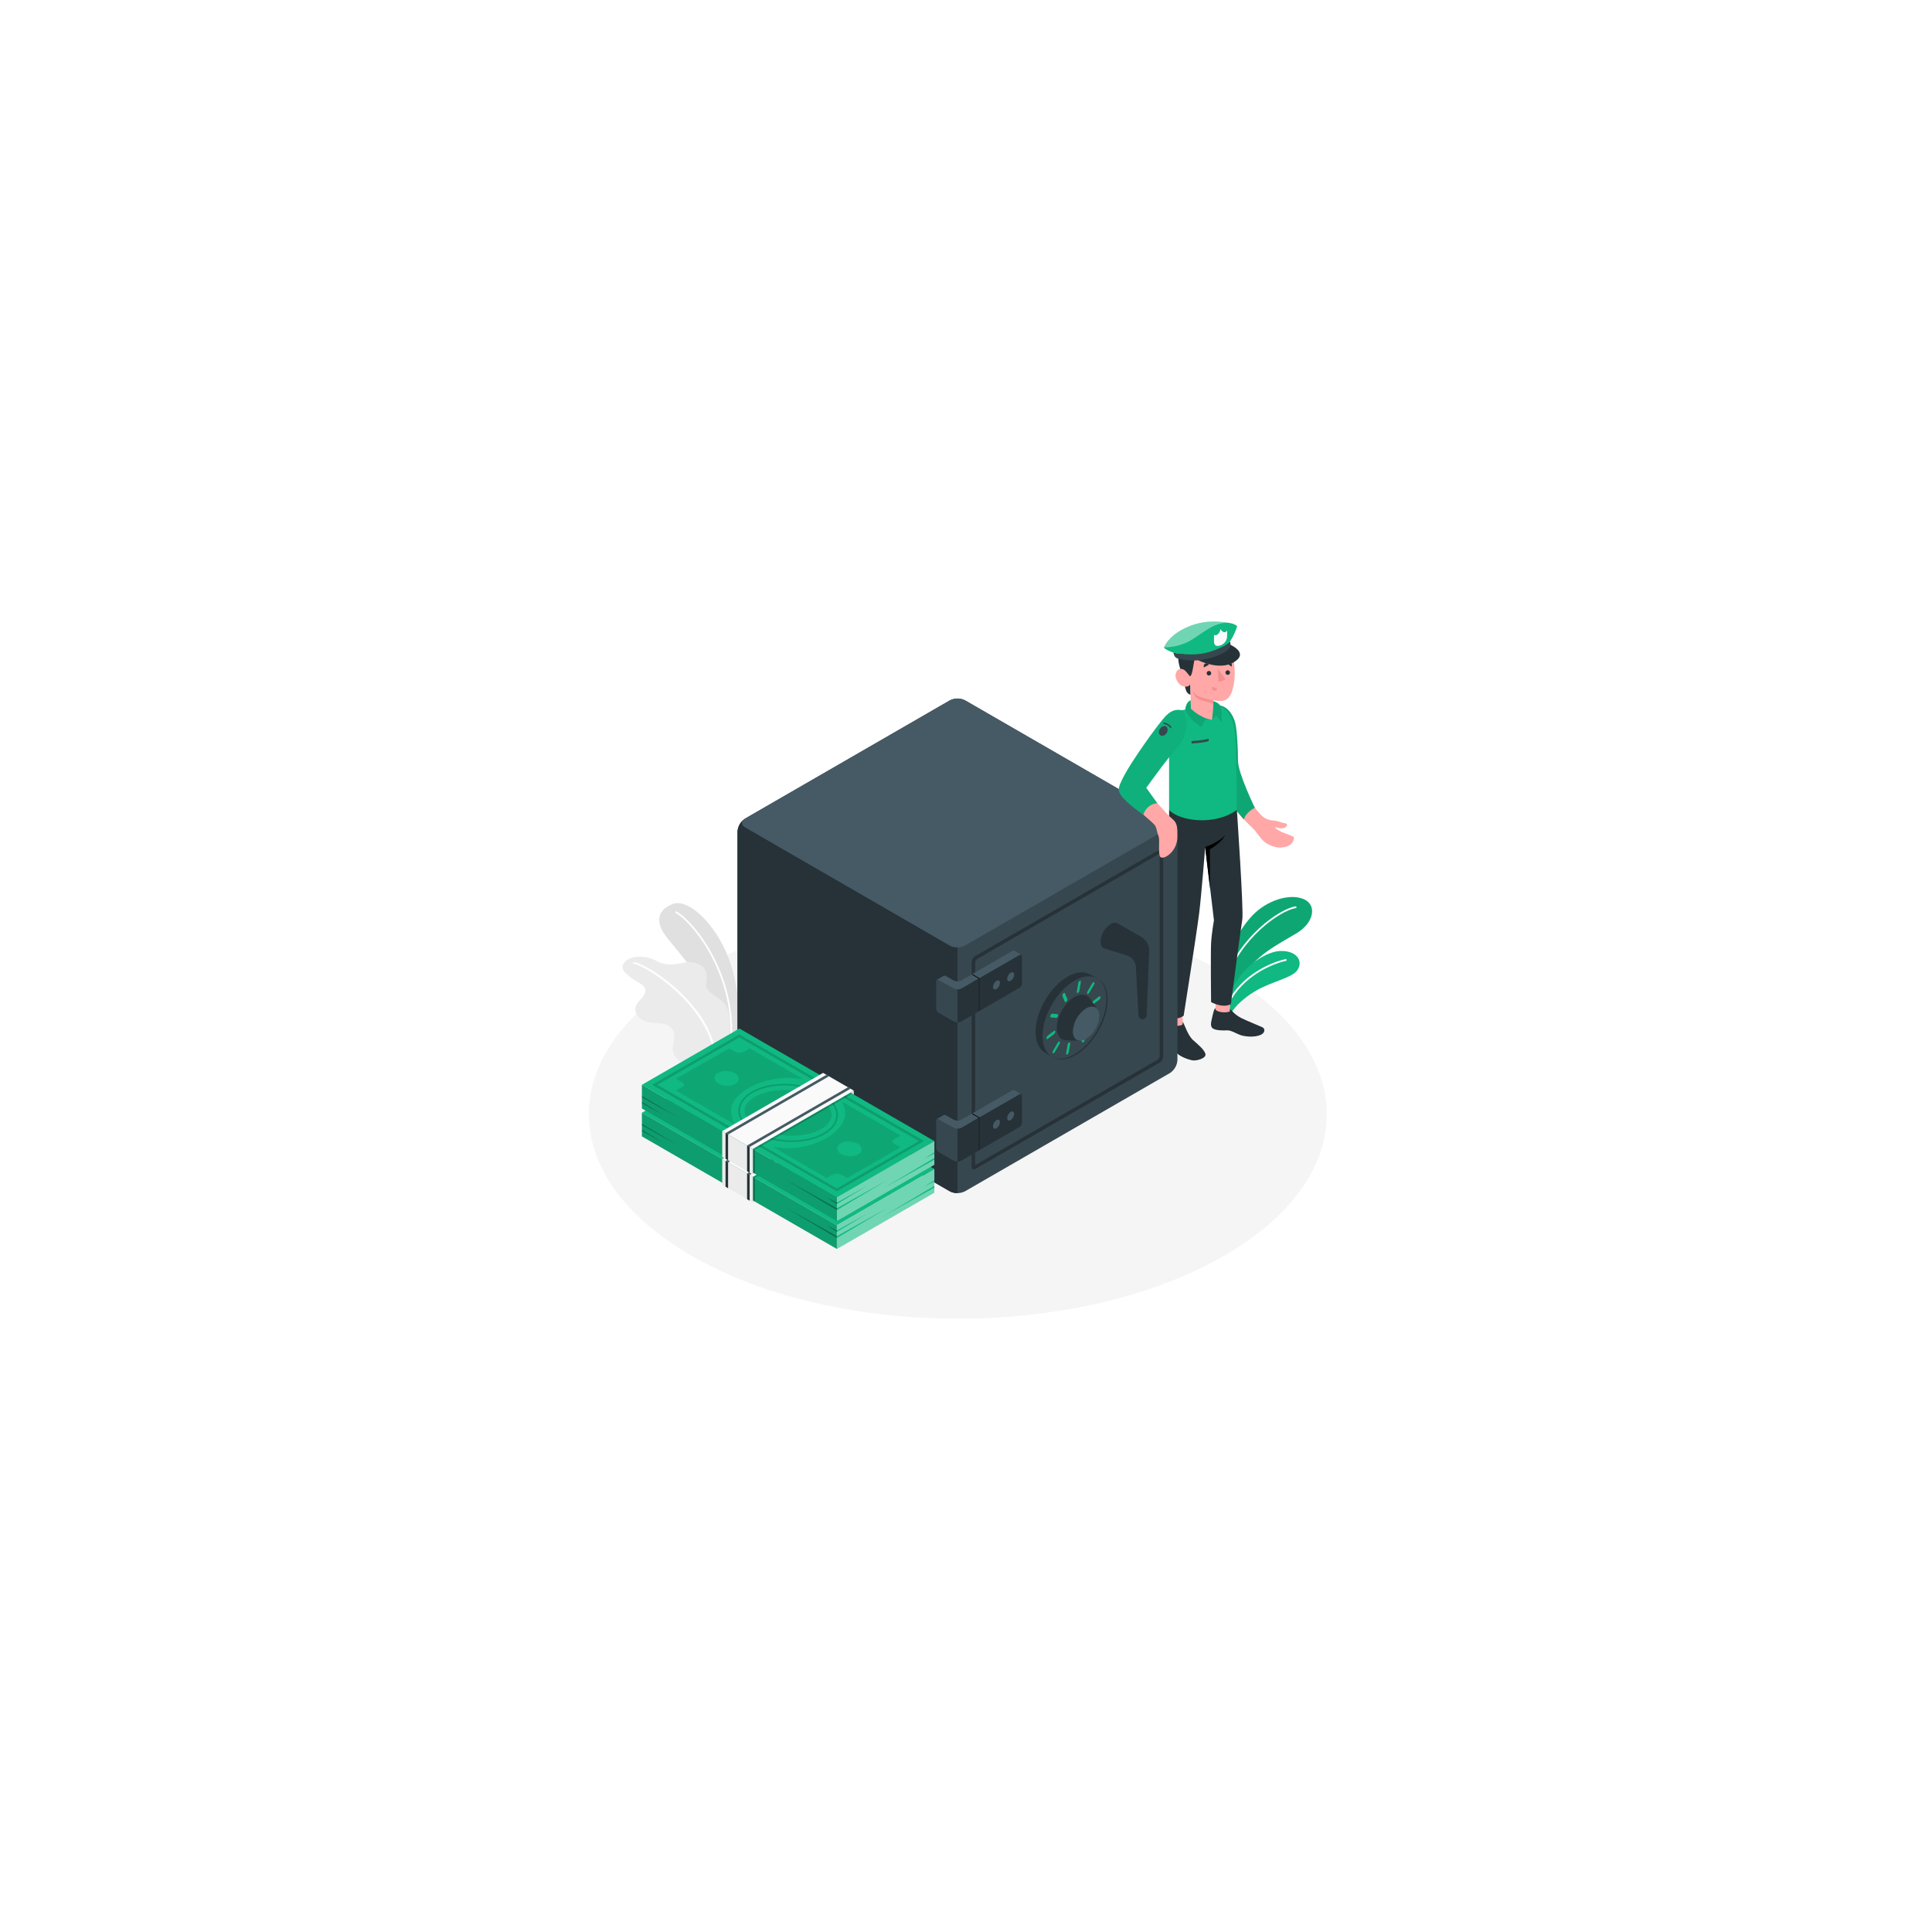 <svg width="144" height="144" viewBox="0 0 144 144" fill="none" xmlns="http://www.w3.org/2000/svg">
<g filter="url(#filter0_d_1_10323)">
<rect x="28" y="18.464" width="88" height="88" rx="44" fill="white"/>
<path d="M51.944 84.292C62.683 90.243 80.095 90.243 90.835 84.292C101.574 78.342 101.574 68.694 90.835 62.743C80.095 56.793 62.683 56.793 51.944 62.742C41.204 68.691 41.204 78.341 51.944 84.292Z" fill="#F5F5F5"/>
<path d="M91.459 62.402C91.534 61.462 92.26 59.86 93.332 58.718C94.405 57.577 96.122 57.026 97.181 57.487C98.167 57.915 97.951 59.236 96.649 60.019C95.347 60.801 93.409 61.761 92.744 63.242L91.458 65.02L91.459 62.402Z" fill="#10B981"/>
<path opacity="0.1" d="M91.459 62.402C91.534 61.462 92.26 59.86 93.332 58.718C94.405 57.577 96.122 57.026 97.181 57.487C98.167 57.915 97.951 59.236 96.649 60.019C95.347 60.801 93.409 61.761 92.744 63.242L91.458 65.02L91.459 62.402Z" fill="black"/>
<path d="M91.324 63.633H91.305C91.297 63.63 91.289 63.626 91.282 63.62C91.276 63.614 91.27 63.608 91.266 63.6C91.263 63.592 91.26 63.584 91.26 63.575C91.259 63.566 91.26 63.557 91.263 63.549C92.319 60.363 95.314 58.227 96.557 58.022C96.566 58.021 96.574 58.021 96.583 58.023C96.591 58.025 96.599 58.028 96.606 58.033C96.613 58.038 96.618 58.044 96.623 58.052C96.627 58.059 96.63 58.067 96.632 58.075C96.633 58.084 96.633 58.093 96.631 58.101C96.629 58.109 96.626 58.117 96.621 58.124C96.616 58.131 96.609 58.137 96.602 58.142C96.595 58.147 96.587 58.15 96.578 58.151C95.362 58.35 92.427 60.451 91.387 63.591C91.382 63.603 91.373 63.614 91.362 63.622C91.351 63.629 91.338 63.633 91.324 63.633Z" fill="white"/>
<path d="M91.6 66.281C91.794 65.761 92.512 64.946 93.61 64.309C94.829 63.605 96.319 63.356 96.706 62.764C97.171 62.052 96.599 61.298 95.404 61.349C94.209 61.4 91.992 62.851 91.463 65.254L91.6 66.281Z" fill="#10B981"/>
<path d="M91.546 65.303C91.535 65.302 91.525 65.3 91.516 65.296C91.501 65.288 91.489 65.275 91.484 65.258C91.478 65.242 91.48 65.224 91.487 65.209C92.518 63.156 94.693 62.197 95.817 61.955C95.834 61.951 95.852 61.954 95.867 61.964C95.881 61.974 95.892 61.989 95.895 62.006C95.899 62.023 95.895 62.041 95.886 62.056C95.876 62.071 95.861 62.081 95.844 62.085C94.744 62.323 92.612 63.263 91.604 65.271C91.598 65.281 91.589 65.289 91.579 65.295C91.569 65.3 91.557 65.303 91.546 65.303Z" fill="white"/>
<path d="M53.842 69.14L54.899 68.53C54.899 68.53 55.459 66.039 54.626 62.876C53.793 59.713 51.399 57.348 50.14 57.845C48.881 58.342 48.922 59.277 49.612 60.224C50.184 61.013 52.042 62.906 52.936 65.096C53.469 66.382 53.775 67.75 53.842 69.14Z" fill="#E0E0E0"/>
<path d="M54.405 68.88H54.394C54.385 68.879 54.377 68.876 54.369 68.871C54.362 68.867 54.355 68.861 54.35 68.854C54.345 68.847 54.341 68.84 54.339 68.831C54.337 68.823 54.336 68.814 54.338 68.805C55.061 63.599 51.833 59.389 50.365 58.511C50.357 58.507 50.351 58.501 50.346 58.494C50.341 58.487 50.337 58.479 50.335 58.471C50.333 58.463 50.333 58.454 50.334 58.446C50.335 58.437 50.338 58.429 50.343 58.422C50.347 58.414 50.353 58.408 50.359 58.403C50.366 58.398 50.374 58.394 50.382 58.392C50.391 58.39 50.399 58.389 50.407 58.391C50.416 58.392 50.424 58.395 50.431 58.399C51.922 59.291 55.198 63.556 54.467 68.824C54.464 68.839 54.457 68.852 54.446 68.862C54.435 68.873 54.42 68.879 54.405 68.88Z" fill="white"/>
<path d="M53.843 69.14L52.256 70.051C51.925 69.886 51.567 69.782 51.199 69.745C50.524 69.661 50.075 69.01 50.141 68.524C50.186 68.196 50.291 67.823 50.241 67.492C50.196 67.195 49.908 66.927 49.64 66.824C49.411 66.753 49.173 66.719 48.934 66.723C48.553 66.706 48.153 66.662 47.832 66.462C47.51 66.263 47.273 65.865 47.379 65.498C47.448 65.306 47.562 65.134 47.711 64.995C47.858 64.856 47.979 64.691 48.065 64.507C48.205 64.139 47.958 63.906 47.661 63.735C46.62 63.135 46.151 62.663 46.526 62.209C46.901 61.757 47.932 61.559 48.987 62.113C50.043 62.668 50.918 62.073 51.614 62.19C52.705 62.372 52.77 63.143 52.635 63.813C52.5 64.484 53.846 64.766 54.185 65.567C54.431 66.154 54.637 68.071 53.843 69.14Z" fill="#EBEBEB"/>
<path d="M53.312 69.51C53.295 69.51 53.279 69.503 53.267 69.491C53.255 69.48 53.248 69.464 53.247 69.447C53.117 65.731 48.354 62.489 47.23 62.304C47.222 62.303 47.214 62.3 47.206 62.295C47.199 62.291 47.193 62.285 47.188 62.278C47.183 62.271 47.179 62.263 47.178 62.254C47.176 62.246 47.175 62.237 47.177 62.229C47.178 62.221 47.181 62.212 47.186 62.205C47.19 62.198 47.196 62.191 47.203 62.187C47.21 62.182 47.218 62.178 47.226 62.176C47.234 62.174 47.243 62.174 47.251 62.175C48.434 62.371 53.247 65.587 53.377 69.443C53.378 69.452 53.376 69.46 53.373 69.468C53.37 69.476 53.366 69.483 53.36 69.49C53.354 69.496 53.347 69.501 53.339 69.504C53.332 69.507 53.323 69.509 53.315 69.51H53.312Z" fill="white"/>
<path d="M95.679 51.81C95.448 51.767 95.255 51.656 94.924 51.621C94.696 51.615 94.473 51.553 94.273 51.441C94.013 51.3 93.468 50.64 93.022 49.973C92.55 49.212 92.212 48.375 92.021 47.5C91.833 46.44 91.796 44.896 91.723 44.275C91.65 43.654 91.391 43.474 91.054 43.333C90.657 43.168 90.242 43.407 90.238 44.305C90.256 45.542 90.411 46.773 90.7 47.975C90.939 48.861 91.324 49.702 91.838 50.463C92.306 51.171 92.789 51.634 93.4 52.225C93.568 52.385 93.653 52.545 93.938 52.888C94.048 53.036 94.179 53.168 94.328 53.278C94.518 53.404 94.726 53.502 94.944 53.569C95.219 53.654 95.513 53.664 95.794 53.597C95.948 53.56 96.092 53.487 96.213 53.385C96.334 53.282 96.415 53.139 96.441 52.981C96.449 52.951 96.448 52.918 96.439 52.888C96.411 52.837 96.365 52.8 96.309 52.784C96.013 52.653 95.673 52.565 95.392 52.407C95.155 52.277 95.001 52.147 95.057 52.13C95.113 52.113 95.242 52.2 95.479 52.207C95.716 52.214 95.932 52.086 95.925 51.96C95.919 51.833 95.911 51.853 95.679 51.81Z" fill="#FFA8A7"/>
<path d="M90.365 47.194C90.365 47.194 90.149 45.472 90.093 44.515C90.037 43.558 90.33 43.281 90.689 43.041C91.482 42.98 91.937 43.809 92.071 44.363C92.205 44.916 92.274 46.294 92.274 47.191C92.274 48.088 93.527 50.675 93.527 50.675C93.527 50.675 92.895 50.968 92.703 51.542C92.703 51.542 91.697 50.355 91.323 49.749C90.639 48.636 90.451 47.955 90.365 47.194Z" fill="#10B981"/>
<path opacity="0.1" d="M90.365 47.194C90.365 47.194 90.149 45.472 90.093 44.515C90.037 43.558 90.33 43.281 90.689 43.041C91.482 42.98 91.937 43.809 92.071 44.363C92.205 44.916 92.274 46.294 92.274 47.191C92.274 48.088 93.527 50.675 93.527 50.675C93.527 50.675 92.895 50.968 92.703 51.542C92.703 51.542 91.697 50.355 91.323 49.749C90.639 48.636 90.451 47.955 90.365 47.194Z" fill="black"/>
<path d="M87.067 67.319H88.146V65.473H87.067V67.319Z" fill="#FFA8A7"/>
<path d="M90.584 65.977L91.662 66.014L91.717 64.061L90.639 64.023L90.584 65.977Z" fill="#FFA8A7"/>
<path d="M88.146 66.787V66.632C88.249 66.677 88.489 67.592 88.917 67.982C89.257 68.293 89.721 68.651 89.84 68.997C89.958 69.343 89.189 69.555 88.875 69.499C88.505 69.433 87.866 69.174 87.704 68.933C87.541 68.692 87.468 68.336 87.338 68.159C87.208 67.982 86.906 67.785 86.835 67.581C86.796 67.469 86.835 67.223 86.897 67.014C86.958 66.806 87.001 66.615 87.066 66.632V66.75C87.22 66.87 87.41 66.934 87.606 66.932C87.765 66.938 88.147 66.906 88.146 66.787Z" fill="#263238"/>
<path d="M91.674 65.681C91.73 65.681 91.776 65.762 91.899 65.896C92.084 66.082 92.298 66.237 92.533 66.353C92.938 66.555 93.723 66.866 94.078 67.026C94.3 67.126 94.289 67.394 94.06 67.547C93.831 67.699 93.279 67.807 92.611 67.661C92.249 67.579 91.777 67.245 91.479 67.263C91.181 67.281 90.621 67.277 90.401 67.125C90.181 66.973 90.271 66.649 90.331 66.37C90.398 66.065 90.496 65.599 90.597 65.62V65.716C90.728 65.913 91.388 65.993 91.673 65.847L91.674 65.681Z" fill="#263238"/>
<path d="M87.138 50.836C87.138 51.866 87.138 58.297 87.138 58.297C87.114 58.592 86.894 59.106 86.835 60.368C86.762 61.914 86.705 66.154 86.705 66.154C86.705 66.154 87.511 66.675 88.224 66.172C88.224 66.172 89.182 60.093 89.375 58.561C89.544 57.224 89.829 53.591 89.829 53.591L90.48 59.058C90.48 59.058 90.304 60.063 90.267 60.773C90.229 61.482 90.267 65.156 90.267 65.156C90.267 65.156 91.118 65.645 91.744 65.31C91.744 65.31 92.482 59.637 92.594 58.997C92.706 58.356 92.189 50.83 92.189 50.83L87.138 50.836Z" fill="#263238"/>
<path d="M89.822 53.591C90.379 53.417 90.892 53.123 91.324 52.729C91.324 52.729 91.035 53.272 90.173 53.777L90.191 56.716L89.822 53.591Z" fill="black"/>
<path d="M88.174 43.385C88.023 43.405 87.874 43.44 87.729 43.488C87.433 43.604 87.297 43.968 87.227 44.29C87.167 44.559 87.138 44.834 87.138 45.11V50.838C87.895 51.66 90.531 52.043 92.183 50.838C92.183 50.838 92.15 45.779 92.026 44.949C91.812 43.505 91.115 42.996 90.427 43.044L88.759 43.281L88.174 43.385Z" fill="#10B981"/>
<path d="M88.812 45.881C88.812 45.881 89.715 45.844 90.086 45.7V45.519C89.715 45.663 88.812 45.7 88.812 45.7V45.881Z" fill="#37474F"/>
<path d="M90.339 44.114L88.76 42.952L88.753 42.665C88.753 42.665 88.419 42.716 88.337 43.356C88.585 43.909 89.01 44.362 89.546 44.645L89.874 44.061L90.339 44.114Z" fill="#10B981"/>
<path opacity="0.1" d="M90.339 44.114L88.76 42.952L88.753 42.665C88.753 42.665 88.419 42.716 88.337 43.356C88.585 43.909 89.01 44.362 89.546 44.645L89.874 44.061L90.339 44.114Z" fill="black"/>
<path d="M90.425 42.734C90.527 42.749 90.625 42.785 90.713 42.837C90.801 42.89 90.877 42.96 90.938 43.043C91.095 43.303 91.058 44.286 91.058 44.286L90.643 43.809L90.338 44.114C90.371 43.785 90.427 43.233 90.427 43.233L90.425 42.734Z" fill="#10B981"/>
<path opacity="0.1" d="M90.425 42.734C90.527 42.749 90.625 42.785 90.713 42.837C90.801 42.89 90.877 42.96 90.938 43.043C91.095 43.303 91.058 44.286 91.058 44.286L90.643 43.809L90.338 44.114C90.371 43.785 90.427 43.233 90.427 43.233L90.425 42.734Z" fill="black"/>
<path d="M88.087 40.651C88.087 40.651 88.335 41.823 88.435 42.009C88.5 42.128 88.61 42.216 88.739 42.255L88.722 41.435L88.087 40.651Z" fill="#263238"/>
<path d="M88.399 38.981C88.313 38.971 88.225 38.981 88.142 39.01C88.06 39.039 87.986 39.086 87.924 39.148C87.72 39.358 87.833 40.011 88.088 40.651L88.555 40.705L88.399 38.981Z" fill="#263238"/>
<path d="M88.695 40.705C88.601 40.761 88.467 40.575 88.351 40.46C88.236 40.346 87.858 40.174 87.671 40.571C87.483 40.968 87.836 41.509 88.134 41.602C88.646 41.763 88.722 41.435 88.722 41.435L88.761 43.281C88.761 43.281 89.429 43.99 90.338 44.114L90.426 43.233V42.67C90.654 42.707 90.886 42.719 91.116 42.706C91.494 42.647 91.731 42.35 91.844 41.943C92.028 41.292 92.098 40.76 91.942 39.469C91.771 38.058 90.13 38.038 89.244 38.601C88.359 39.165 88.695 40.705 88.695 40.705Z" fill="#FFA8A7"/>
<path d="M88.695 40.864C88.647 40.864 88.469 40.567 88.351 40.46C88.19 40.313 88.398 38.981 88.398 38.981C88.592 38.07 90.177 37.94 91.062 38.23C91.521 38.372 91.818 38.579 91.801 38.967C91.743 39.227 91.181 39.357 90.968 39.385C90.369 39.458 89.446 39.296 89.319 39.279C89.145 39.256 89.097 39.31 89.004 39.771C88.922 40.175 88.853 40.86 88.695 40.864Z" fill="#263238"/>
<path d="M88.4 39.089L87.833 38.785C87.851 38.746 87.877 38.712 87.908 38.684C87.94 38.656 87.977 38.635 88.017 38.622C88.058 38.608 88.1 38.603 88.142 38.607C88.184 38.611 88.225 38.623 88.263 38.643C88.338 38.685 88.395 38.755 88.421 38.838C88.447 38.922 88.439 39.011 88.4 39.089Z" fill="#263238"/>
<path d="M90.425 42.67C90.425 42.67 89.586 42.501 89.291 42.345C89.12 42.254 88.98 42.114 88.889 41.943C88.933 42.115 89.012 42.276 89.12 42.417C89.335 42.691 90.429 42.894 90.429 42.894L90.425 42.67Z" fill="#F28F8F"/>
<path d="M90.277 40.651C90.275 40.685 90.264 40.717 90.245 40.744C90.226 40.771 90.199 40.791 90.168 40.803C90.136 40.815 90.103 40.817 90.07 40.81C90.038 40.803 90.008 40.786 89.985 40.762C89.962 40.738 89.947 40.708 89.941 40.675C89.935 40.642 89.939 40.608 89.952 40.578C89.966 40.547 89.987 40.521 90.015 40.503C90.043 40.485 90.076 40.475 90.109 40.476C90.131 40.476 90.154 40.481 90.174 40.49C90.195 40.499 90.214 40.513 90.229 40.529C90.245 40.545 90.257 40.564 90.265 40.585C90.273 40.606 90.277 40.629 90.277 40.651Z" fill="#263238"/>
<path d="M90.099 40.014L89.738 40.213C89.713 40.163 89.707 40.106 89.723 40.052C89.739 39.999 89.775 39.954 89.823 39.926C89.847 39.913 89.873 39.905 89.9 39.903C89.927 39.9 89.954 39.903 89.98 39.911C90.005 39.919 90.029 39.932 90.05 39.95C90.07 39.968 90.087 39.989 90.099 40.014Z" fill="#263238"/>
<path d="M90.35 41.659L90.734 41.803C90.726 41.83 90.713 41.854 90.695 41.874C90.677 41.895 90.656 41.912 90.631 41.925C90.607 41.937 90.581 41.944 90.553 41.945C90.526 41.947 90.499 41.943 90.473 41.934C90.421 41.913 90.378 41.873 90.355 41.822C90.332 41.77 90.33 41.712 90.35 41.659Z" fill="#F28F8F"/>
<path d="M91.779 40.154L91.45 39.902C91.465 39.879 91.485 39.86 91.508 39.846C91.531 39.831 91.556 39.822 91.583 39.818C91.61 39.813 91.637 39.815 91.664 39.822C91.69 39.828 91.715 39.841 91.736 39.857C91.779 39.892 91.808 39.942 91.816 39.997C91.824 40.052 91.811 40.108 91.779 40.154Z" fill="#263238"/>
<path d="M91.678 40.602C91.677 40.635 91.666 40.667 91.646 40.694C91.627 40.721 91.6 40.742 91.569 40.754C91.538 40.765 91.504 40.768 91.472 40.76C91.439 40.753 91.409 40.736 91.387 40.712C91.364 40.688 91.348 40.658 91.342 40.625C91.337 40.593 91.34 40.559 91.354 40.528C91.367 40.498 91.389 40.472 91.416 40.454C91.444 40.435 91.477 40.426 91.51 40.426C91.533 40.427 91.555 40.432 91.576 40.441C91.596 40.45 91.615 40.463 91.63 40.479C91.646 40.495 91.658 40.515 91.666 40.536C91.675 40.557 91.678 40.579 91.678 40.602Z" fill="#263238"/>
<path d="M90.767 40.287L90.823 41.3L91.351 41.12L90.767 40.287Z" fill="#F28F8F"/>
<path d="M89.141 39.593C89.141 39.593 90.815 40.528 91.979 39.816C93.143 39.104 91.635 38.493 91.635 38.493L89.141 39.593Z" fill="#263238"/>
<path d="M91.622 36.897C90.625 36.742 89.539 36.695 88.287 37.305C87.035 37.914 86.757 38.727 86.757 38.727C86.757 38.727 88.036 39.075 89.076 38.777C90.116 38.479 91.622 36.897 91.622 36.897Z" fill="#10B981"/>
<path opacity="0.4" d="M91.622 36.897C90.625 36.742 89.539 36.695 88.287 37.305C87.035 37.914 86.757 38.727 86.757 38.727C86.757 38.727 88.036 39.075 89.076 38.777C90.116 38.479 91.622 36.897 91.622 36.897Z" fill="white"/>
<path d="M87.457 39.113C87.457 39.113 86.816 38.888 86.758 38.722C87.266 38.716 87.769 38.621 88.244 38.442C89.076 38.14 89.936 37.227 90.876 36.97C91.816 36.714 92.212 37.141 92.212 37.141C92.088 37.542 91.91 37.924 91.681 38.276C91.681 38.276 91.391 38.942 90.289 39.223C89.188 39.505 87.457 39.113 87.457 39.113Z" fill="#10B981"/>
<path d="M87.457 39.113L87.509 39.288C87.528 39.347 87.56 39.4 87.603 39.444C87.645 39.487 87.697 39.521 87.755 39.541C88.598 39.768 89.489 39.747 90.321 39.48C91.102 39.242 91.444 38.999 91.584 38.829C91.634 38.782 91.673 38.723 91.696 38.657C91.718 38.592 91.725 38.521 91.714 38.453L91.688 38.28C91.688 38.28 91.448 38.642 90.183 39.045C88.918 39.449 87.457 39.113 87.457 39.113Z" fill="#37474F"/>
<path d="M90.972 37.336C90.964 37.527 90.758 37.918 90.485 37.788V38.278C90.485 38.586 90.666 38.669 90.956 38.571C91.101 38.524 91.228 38.432 91.319 38.31C91.41 38.187 91.46 38.039 91.463 37.886C91.463 37.793 91.463 37.463 91.463 37.463C91.248 37.778 90.972 37.411 90.972 37.336Z" fill="#FAFAFA"/>
<path d="M70.795 42.667L55.531 51.479C55.367 51.586 55.23 51.731 55.132 51.9C55.034 52.07 54.977 52.26 54.967 52.456V69.471C54.977 69.666 55.034 69.857 55.132 70.026C55.23 70.196 55.366 70.34 55.531 70.447L70.795 79.261C70.969 79.35 71.163 79.396 71.358 79.396C71.554 79.396 71.747 79.35 71.922 79.261L87.197 70.447C87.361 70.34 87.498 70.196 87.596 70.026C87.693 69.857 87.75 69.666 87.76 69.471V52.456C87.75 52.26 87.693 52.07 87.595 51.9C87.497 51.731 87.361 51.586 87.197 51.479L71.931 42.667C71.755 42.576 71.561 42.529 71.363 42.529C71.165 42.529 70.971 42.576 70.795 42.667Z" fill="#37474F"/>
<path d="M71.364 61.078V79.395C71.168 79.401 70.974 79.356 70.8 79.265L55.534 70.452C55.37 70.345 55.234 70.201 55.136 70.031C55.038 69.862 54.981 69.671 54.971 69.476V52.456C54.981 52.271 55.032 52.092 55.12 51.929C55.207 51.767 55.329 51.626 55.477 51.516C55.224 51.697 55.244 51.962 55.534 52.13L70.795 60.943C70.969 61.036 71.165 61.083 71.364 61.078Z" fill="#263238"/>
<path d="M87.197 51.48L71.931 42.667C71.756 42.578 71.563 42.532 71.367 42.532C71.171 42.532 70.978 42.578 70.804 42.667L55.539 51.48C55.228 51.659 55.228 51.951 55.539 52.13L70.794 60.943C70.969 61.032 71.162 61.078 71.358 61.078C71.554 61.078 71.747 61.032 71.922 60.943L87.197 52.13C87.502 51.951 87.502 51.659 87.197 51.48Z" fill="#455A64"/>
<path d="M72.702 61.716L86.416 53.799C86.571 53.709 86.697 53.782 86.697 53.962V69.192C86.692 69.29 86.663 69.385 86.615 69.47C86.566 69.554 86.498 69.627 86.416 69.68L72.702 77.591C72.547 77.681 72.421 77.609 72.421 77.428V62.204C72.426 62.106 72.454 62.011 72.503 61.926C72.552 61.842 72.62 61.77 72.702 61.716Z" fill="#263238"/>
<path d="M72.681 62.204C72.686 62.153 72.703 62.103 72.728 62.058C72.754 62.013 72.79 61.974 72.832 61.944L86.435 54.089V69.189C86.43 69.241 86.413 69.291 86.387 69.335C86.361 69.38 86.326 69.419 86.284 69.45L72.681 77.303V62.204Z" fill="#37474F"/>
<path d="M72.468 63.071L75.445 61.349C75.475 61.333 75.509 61.324 75.543 61.324C75.577 61.324 75.611 61.333 75.641 61.349L76.122 61.628L72.998 63.372L72.468 63.071Z" fill="#455A64"/>
<path d="M76.171 61.739V63.791C76.167 63.849 76.15 63.906 76.121 63.957C76.091 64.008 76.051 64.051 76.002 64.083L72.997 65.818V63.376L76.002 61.642C76.094 61.589 76.171 61.632 76.171 61.739Z" fill="#263238"/>
<path d="M72.468 63.071L72.997 63.376V65.819L72.468 65.513V63.071Z" fill="black"/>
<path d="M74.271 63.575C74.417 63.491 74.531 63.558 74.531 63.727C74.526 63.819 74.501 63.908 74.455 63.987C74.41 64.067 74.347 64.135 74.271 64.186C74.125 64.269 74.01 64.201 74.01 64.032C74.015 63.941 74.041 63.852 74.086 63.773C74.131 63.693 74.195 63.626 74.271 63.575Z" fill="#455A64"/>
<path d="M75.328 62.965C75.474 62.88 75.589 62.948 75.589 63.117C75.584 63.208 75.558 63.297 75.513 63.377C75.468 63.456 75.404 63.524 75.328 63.575C75.181 63.658 75.068 63.591 75.068 63.422C75.073 63.33 75.099 63.242 75.144 63.162C75.189 63.083 75.252 63.015 75.328 62.965Z" fill="#455A64"/>
<path d="M72.42 63.1L71.688 63.523C71.59 63.58 71.477 63.61 71.363 63.61C71.249 63.61 71.136 63.58 71.038 63.523L70.502 63.214C70.473 63.197 70.439 63.188 70.405 63.188C70.371 63.188 70.337 63.197 70.307 63.214L69.828 63.49L71.038 64.133C71.136 64.19 71.249 64.221 71.363 64.221C71.477 64.221 71.59 64.19 71.688 64.133L72.948 63.406L72.42 63.1Z" fill="#455A64"/>
<path d="M69.945 65.946L71.037 66.577C71.136 66.634 71.248 66.664 71.363 66.664C71.477 66.664 71.589 66.634 71.688 66.577L72.948 65.849V63.406L71.688 64.134C71.589 64.191 71.477 64.221 71.363 64.221C71.248 64.221 71.136 64.191 71.037 64.134L69.945 63.504C69.853 63.45 69.776 63.493 69.776 63.601V65.653C69.779 65.711 69.796 65.768 69.825 65.819C69.855 65.87 69.896 65.913 69.945 65.946Z" fill="#37474F"/>
<path d="M71.367 66.663C71.48 66.663 71.592 66.633 71.69 66.576L72.95 65.848V63.406L71.69 64.134C71.592 64.191 71.48 64.221 71.367 64.221V66.663Z" fill="#263238"/>
<path d="M72.468 73.455L75.445 71.737C75.475 71.72 75.509 71.711 75.543 71.711C75.578 71.711 75.611 71.72 75.641 71.737L76.122 72.016L72.998 73.76L72.468 73.455Z" fill="#455A64"/>
<path d="M76.171 72.12V74.171C76.168 74.23 76.15 74.287 76.121 74.338C76.092 74.389 76.051 74.432 76.002 74.464L72.997 76.198V73.756L76.002 72.023C76.094 71.969 76.171 72.011 76.171 72.12Z" fill="#263238"/>
<path d="M72.468 73.451L72.997 73.756V76.198L72.468 75.894V73.451Z" fill="black"/>
<path d="M74.271 73.954C74.417 73.869 74.531 73.938 74.531 74.106C74.527 74.198 74.501 74.287 74.456 74.366C74.41 74.446 74.347 74.514 74.271 74.564C74.125 74.649 74.01 74.581 74.01 74.412C74.015 74.321 74.041 74.232 74.086 74.152C74.132 74.073 74.195 74.005 74.271 73.954Z" fill="#455A64"/>
<path d="M75.328 73.343C75.474 73.259 75.589 73.328 75.589 73.496C75.584 73.587 75.558 73.676 75.513 73.756C75.468 73.835 75.405 73.903 75.328 73.954C75.181 74.039 75.068 73.971 75.068 73.802C75.073 73.71 75.099 73.621 75.144 73.542C75.189 73.462 75.252 73.394 75.328 73.343Z" fill="#455A64"/>
<path d="M72.42 73.48L71.688 73.903C71.59 73.96 71.477 73.99 71.363 73.99C71.249 73.99 71.136 73.96 71.038 73.903L70.502 73.594C70.473 73.577 70.439 73.568 70.405 73.568C70.371 73.568 70.337 73.577 70.307 73.594L69.828 73.871L71.038 74.514C71.136 74.571 71.249 74.601 71.363 74.601C71.477 74.601 71.59 74.571 71.688 74.514L72.948 73.786L72.42 73.48Z" fill="#455A64"/>
<path d="M69.945 76.326L71.037 76.956C71.136 77.013 71.248 77.043 71.363 77.043C71.477 77.043 71.589 77.013 71.688 76.956L72.948 76.228V73.786L71.688 74.514C71.589 74.571 71.477 74.601 71.363 74.601C71.248 74.601 71.136 74.571 71.037 74.514L69.945 73.884C69.853 73.829 69.776 73.873 69.776 73.981V76.033C69.779 76.091 69.796 76.148 69.826 76.199C69.855 76.25 69.896 76.293 69.945 76.326Z" fill="#37474F"/>
<path d="M71.367 77.043C71.48 77.043 71.591 77.013 71.69 76.956L72.95 76.228V73.786L71.69 74.514C71.591 74.57 71.48 74.6 71.367 74.601V77.043Z" fill="#263238"/>
<path d="M81.693 63.553L81.782 63.399L81.244 63.088H81.234C80.804 62.849 80.216 62.886 79.565 63.263C78.252 64.022 77.185 65.866 77.185 67.384C77.185 68.129 77.446 68.654 77.86 68.91L77.875 68.919L77.891 68.928L78.429 69.239L78.518 69.081C78.888 69.065 79.246 68.953 79.56 68.757C80.875 67.998 81.939 66.154 81.939 64.636C81.953 64.26 81.868 63.886 81.693 63.553Z" fill="#263238"/>
<path d="M81.855 67.327C82.784 65.717 82.784 63.978 81.855 63.441C80.926 62.905 79.42 63.775 78.491 65.385C77.562 66.994 77.561 68.734 78.49 69.27C79.419 69.806 80.925 68.936 81.855 67.327Z" fill="#263238"/>
<path d="M81.769 67.278C82.698 65.669 82.698 63.929 81.769 63.393C80.84 62.856 79.334 63.726 78.405 65.336C77.476 66.945 77.475 68.685 78.404 69.221C79.333 69.757 80.84 68.888 81.769 67.278Z" fill="#37474F"/>
<path d="M80.331 64.474C80.278 64.493 80.245 64.449 80.258 64.375L80.368 63.742C80.373 63.706 80.387 63.673 80.408 63.643C80.428 63.614 80.456 63.59 80.487 63.573C80.539 63.553 80.573 63.597 80.56 63.672L80.451 64.303C80.445 64.339 80.432 64.373 80.411 64.402C80.39 64.432 80.363 64.456 80.331 64.474Z" fill="#10B981"/>
<path d="M79.435 65.157C79.429 65.16 79.422 65.162 79.415 65.162C79.408 65.163 79.401 65.162 79.395 65.159C79.388 65.157 79.383 65.153 79.378 65.148C79.373 65.143 79.369 65.137 79.367 65.131L79.19 64.717C79.182 64.682 79.183 64.646 79.192 64.612C79.202 64.578 79.219 64.546 79.243 64.52C79.294 64.46 79.351 64.453 79.374 64.501L79.55 64.915C79.558 64.949 79.557 64.985 79.548 65.019C79.539 65.053 79.521 65.084 79.497 65.11C79.481 65.131 79.46 65.147 79.435 65.157Z" fill="#10B981"/>
<path d="M78.75 66.335C78.74 66.336 78.731 66.336 78.721 66.335L78.331 66.297C78.284 66.297 78.27 66.227 78.298 66.15C78.327 66.073 78.388 66.02 78.428 66.02L78.819 66.057C78.865 66.057 78.88 66.128 78.852 66.204C78.844 66.232 78.831 66.257 78.814 66.28C78.796 66.302 78.775 66.321 78.75 66.335Z" fill="#10B981"/>
<path d="M78.075 67.911C78.033 67.927 78.002 67.905 77.999 67.853C77.999 67.816 78.008 67.779 78.023 67.746C78.039 67.713 78.062 67.683 78.091 67.66L78.553 67.307C78.607 67.265 78.656 67.284 78.659 67.349C78.659 67.386 78.651 67.422 78.635 67.455C78.62 67.489 78.597 67.518 78.568 67.541L78.105 67.894C78.096 67.901 78.086 67.907 78.075 67.911Z" fill="#10B981"/>
<path d="M78.526 68.968C78.518 68.973 78.509 68.975 78.5 68.975C78.491 68.975 78.482 68.973 78.474 68.968C78.439 68.941 78.444 68.86 78.486 68.789L78.84 68.179C78.881 68.108 78.944 68.073 78.979 68.1C79.014 68.127 79.009 68.209 78.967 68.281L78.615 68.889C78.594 68.924 78.563 68.952 78.526 68.968Z" fill="#10B981"/>
<path d="M79.537 69.063C79.484 69.083 79.451 69.038 79.465 68.964L79.574 68.333C79.579 68.297 79.593 68.263 79.613 68.234C79.634 68.204 79.661 68.18 79.692 68.162C79.746 68.143 79.778 68.187 79.765 68.261L79.656 68.894C79.65 68.929 79.637 68.963 79.616 68.992C79.596 69.022 79.569 69.046 79.537 69.063Z" fill="#10B981"/>
<path d="M80.72 68.162C80.714 68.165 80.707 68.167 80.7 68.168C80.693 68.168 80.686 68.167 80.68 68.164C80.674 68.162 80.668 68.158 80.663 68.153C80.658 68.148 80.655 68.142 80.652 68.135L80.475 67.728C80.468 67.693 80.469 67.657 80.478 67.623C80.487 67.589 80.505 67.558 80.529 67.532C80.579 67.472 80.638 67.463 80.659 67.513L80.835 67.925C80.842 67.96 80.842 67.996 80.832 68.03C80.823 68.065 80.805 68.096 80.781 68.122C80.764 68.14 80.743 68.154 80.72 68.162Z" fill="#10B981"/>
<path d="M81.623 66.608C81.613 66.61 81.604 66.61 81.594 66.608L81.204 66.57C81.158 66.57 81.144 66.5 81.172 66.423C81.201 66.347 81.261 66.293 81.303 66.293L81.693 66.331C81.74 66.331 81.754 66.401 81.726 66.478C81.71 66.533 81.673 66.58 81.623 66.608Z" fill="#10B981"/>
<path d="M81.44 65.347C81.399 65.362 81.368 65.339 81.364 65.287C81.364 65.25 81.373 65.214 81.388 65.181C81.404 65.148 81.427 65.119 81.455 65.096L81.919 64.741C81.973 64.7 82.02 64.719 82.025 64.784C82.025 64.821 82.016 64.857 82 64.89C81.984 64.923 81.962 64.952 81.934 64.976L81.47 65.33C81.46 65.337 81.45 65.343 81.44 65.347Z" fill="#10B981"/>
<path d="M81.097 64.546C81.089 64.551 81.08 64.553 81.071 64.553C81.062 64.553 81.053 64.551 81.045 64.546C81.01 64.519 81.015 64.438 81.057 64.366L81.409 63.757C81.451 63.685 81.513 63.65 81.55 63.678C81.586 63.705 81.58 63.787 81.538 63.859L81.184 64.467C81.164 64.502 81.134 64.529 81.097 64.546Z" fill="#10B981"/>
<path d="M81.242 64.895C81.015 64.559 80.583 64.492 80.087 64.778C79.358 65.2 78.766 66.226 78.766 67.068C78.766 67.671 79.068 68.014 79.506 68.01L80.523 68.034L81.803 65.691L81.242 64.895Z" fill="#263238"/>
<path d="M80.948 65.625C80.661 65.813 80.423 66.066 80.253 66.364C80.082 66.661 79.984 66.995 79.966 67.337C79.966 67.966 80.408 68.219 80.952 67.906C81.239 67.719 81.477 67.467 81.648 67.17C81.82 66.874 81.919 66.541 81.937 66.199C81.937 65.567 81.496 65.311 80.948 65.625Z" fill="#455A64"/>
<path d="M85.653 61.366C85.662 61.152 85.612 60.941 85.509 60.753C85.406 60.566 85.254 60.411 85.068 60.304L83.306 59.287H83.298C83.214 59.25 83.122 59.236 83.031 59.246C82.939 59.255 82.852 59.288 82.777 59.342C82.559 59.484 82.377 59.677 82.248 59.903C82.118 60.129 82.043 60.383 82.03 60.644C82.03 60.904 82.134 61.089 82.3 61.151H82.31L84.002 61.688C84.186 61.745 84.347 61.858 84.464 62.01C84.582 62.163 84.65 62.347 84.66 62.539L84.854 66.154C84.859 66.231 84.893 66.304 84.95 66.357C85.007 66.41 85.081 66.44 85.159 66.44C85.237 66.44 85.311 66.41 85.368 66.357C85.425 66.304 85.459 66.231 85.464 66.154L85.653 61.366Z" fill="#263238"/>
<path d="M86.168 44.99C86.168 44.99 83.974 48.253 83.606 49.056C83.482 49.329 83.375 49.472 83.821 49.93C84.266 50.388 85.903 51.752 86.064 51.957C86.224 52.161 86.217 52.477 86.341 52.757C86.465 53.037 86.323 53.786 86.434 54.247C86.546 54.707 87.754 54.031 87.754 52.852C87.754 52.191 87.777 51.811 87.373 51.5C86.97 51.189 85.29 49.221 85.29 49.221L86.816 46.92L86.168 44.99Z" fill="#FFA8A7"/>
<path d="M86.62 47.575C87.14 46.889 87.996 45.873 87.996 45.873C88.394 45.317 88.718 43.878 88.088 43.399C87.661 43.336 87.257 43.347 86.656 44.094C86.055 44.842 85.465 45.667 84.84 46.585C84.215 47.502 83.383 48.838 83.383 49.318C83.383 49.799 84.352 50.6 85.225 51.195C85.286 50.962 85.418 50.754 85.603 50.599C85.788 50.444 86.016 50.351 86.257 50.332L85.436 49.185C85.436 49.185 86.1 48.261 86.62 47.575Z" fill="#10B981"/>
<path opacity="0.05" d="M86.62 47.575C87.14 46.889 87.996 45.873 87.996 45.873C88.394 45.317 88.718 43.878 88.088 43.399C87.661 43.336 87.257 43.347 86.656 44.094C86.055 44.842 85.465 45.667 84.84 46.585C84.215 47.502 83.383 48.838 83.383 49.318C83.383 49.799 84.352 50.6 85.225 51.195C85.286 50.962 85.418 50.754 85.603 50.599C85.788 50.444 86.016 50.351 86.257 50.332L85.436 49.185C85.436 49.185 86.1 48.261 86.62 47.575Z" fill="black"/>
<path d="M86.675 44.406C86.792 44.422 86.905 44.461 87.007 44.522C87.108 44.583 87.196 44.663 87.266 44.758L87.288 44.723C87.3 44.706 87.306 44.684 87.304 44.663C87.302 44.642 87.293 44.623 87.278 44.607C87.151 44.465 86.984 44.365 86.799 44.321C86.781 44.318 86.763 44.319 86.746 44.326C86.73 44.333 86.715 44.345 86.705 44.36L86.675 44.406Z" fill="#37474F"/>
<path d="M86.953 45.107C86.834 45.288 86.629 45.367 86.492 45.274C86.355 45.18 86.341 44.967 86.459 44.784C86.578 44.602 86.785 44.524 86.92 44.618C87.056 44.711 87.066 44.926 86.953 45.107Z" fill="#37474F"/>
<path d="M69.64 77.595L55.11 69.207L47.845 73.401L62.375 81.789L69.64 77.595Z" fill="#10B981"/>
<path opacity="0.15" d="M48.609 73.401L62.375 81.341L68.876 77.588L55.11 69.648L48.609 73.401ZM48.991 73.401L55.11 69.868L68.493 77.594L62.375 81.127L48.991 73.401Z" fill="black"/>
<g opacity="0.15">
<path d="M59.014 77.669C58.023 77.669 57.008 77.441 56.224 76.988C55.461 76.548 55.025 75.947 55.025 75.342C55.025 74.784 55.383 74.272 56.033 73.895C57.422 73.095 59.766 73.144 61.261 74.006C62.022 74.446 62.46 75.047 62.46 75.654C62.46 76.21 62.102 76.724 61.452 77.099C60.803 77.474 59.913 77.669 59.014 77.669ZM58.471 73.455C57.595 73.455 56.741 73.639 56.098 74.01C55.49 74.361 55.156 74.834 55.156 75.343C55.156 75.901 55.568 76.461 56.289 76.878C57.747 77.719 60.035 77.769 61.387 76.988C61.995 76.637 62.329 76.163 62.329 75.655C62.329 75.096 61.917 74.537 61.196 74.121C60.43 73.678 59.437 73.455 58.471 73.455Z" fill="black"/>
</g>
<g opacity="0.1">
<path d="M59.013 77.201C58.072 77.201 57.141 76.975 56.459 76.581C55.846 76.227 55.494 75.775 55.494 75.342C55.494 74.96 55.769 74.592 56.268 74.3C56.837 73.972 57.619 73.791 58.47 73.791C59.411 73.791 60.342 74.018 61.024 74.411C61.637 74.765 61.989 75.217 61.989 75.651C61.989 76.033 61.714 76.401 61.216 76.693C60.647 77.02 59.859 77.201 59.013 77.201Z" fill="black"/>
</g>
<path opacity="0.1" d="M61.609 80.354L57.615 78.033L57.936 78.075C58.221 78.112 58.509 78.13 58.797 78.13C59.769 78.112 60.721 77.861 61.575 77.398C62.282 76.991 62.995 76.26 62.995 75.55C62.994 75.302 62.939 75.057 62.834 74.832L62.748 74.646L67.122 77.186L66.643 77.463C66.562 77.51 66.513 77.567 66.513 77.627C66.518 77.664 66.533 77.698 66.556 77.727C66.579 77.756 66.609 77.778 66.643 77.791L67.123 78.069L63.139 80.354L62.723 80.111C62.615 80.056 62.495 80.028 62.373 80.028C62.252 80.028 62.132 80.056 62.023 80.111L61.609 80.354Z" fill="black"/>
<path d="M63.375 78.729C63.142 78.732 62.913 78.676 62.708 78.566C62.626 78.528 62.554 78.469 62.501 78.395C62.448 78.321 62.416 78.235 62.406 78.144C62.412 78.064 62.439 77.987 62.485 77.92C62.531 77.854 62.593 77.802 62.667 77.768C62.863 77.674 63.078 77.627 63.296 77.631C63.513 77.635 63.727 77.691 63.919 77.793C64.002 77.831 64.074 77.89 64.127 77.964C64.18 78.038 64.212 78.125 64.221 78.216C64.216 78.296 64.189 78.374 64.143 78.44C64.097 78.506 64.034 78.559 63.961 78.592C63.78 78.686 63.579 78.734 63.375 78.729Z" fill="#10B981"/>
<path opacity="0.1" d="M54.746 76.348L50.381 73.833L50.86 73.557C50.897 73.547 50.928 73.526 50.951 73.496C50.974 73.466 50.986 73.43 50.986 73.392C50.986 73.355 50.974 73.318 50.951 73.288C50.928 73.259 50.897 73.237 50.86 73.228L50.38 72.95L54.358 70.685L54.772 70.925C54.88 70.979 55 71.007 55.121 71.007C55.243 71.007 55.363 70.979 55.471 70.925L55.886 70.685L59.879 72.983L59.556 72.941C59.27 72.904 58.981 72.886 58.693 72.886C57.746 72.886 56.617 73.171 55.88 73.597C54.961 74.128 54.495 74.697 54.495 75.29C54.498 75.588 54.555 75.884 54.663 76.163L54.746 76.348Z" fill="black"/>
<path d="M54.225 73.471C53.992 73.474 53.762 73.418 53.557 73.308C53.474 73.27 53.403 73.211 53.35 73.137C53.298 73.063 53.265 72.976 53.257 72.885C53.262 72.805 53.289 72.728 53.335 72.662C53.381 72.596 53.444 72.543 53.517 72.51C53.713 72.416 53.928 72.369 54.146 72.373C54.364 72.377 54.577 72.433 54.769 72.535C54.852 72.573 54.923 72.632 54.976 72.706C55.029 72.781 55.061 72.867 55.07 72.958C55.064 73.038 55.037 73.115 54.991 73.181C54.946 73.247 54.883 73.3 54.809 73.333C54.63 73.428 54.428 73.476 54.225 73.471Z" fill="#10B981"/>
<path d="M69.64 77.595V79.36L62.375 83.554V81.789L69.64 77.595Z" fill="#10B981"/>
<g opacity="0.4">
<path d="M69.642 77.595V79.36L62.377 83.554V81.789L69.642 77.595Z" fill="white"/>
</g>
<path d="M62.375 82.182L64.669 80.906L62.375 82.289V82.182Z" fill="#10B981"/>
<path d="M69.64 78.433L68.874 78.919L69.64 78.522V78.433Z" fill="#10B981"/>
<path d="M69.641 78.854L65.818 81.126L69.641 78.984V78.854Z" fill="#10B981"/>
<path d="M62.375 82.603L66.199 80.464L62.375 82.742V82.603Z" fill="#10B981"/>
<path d="M62.375 83.554L47.845 75.166V73.401L62.375 81.789V83.554Z" fill="#10B981"/>
<g opacity="0.15">
<path d="M62.375 83.554L47.845 75.166V73.401L62.375 81.789V83.554Z" fill="black"/>
</g>
<g style="mix-blend-mode:multiply" opacity="0.3">
<path d="M62.376 82.182L61.61 81.789L62.376 82.289V82.182Z" fill="black"/>
</g>
<g style="mix-blend-mode:multiply" opacity="0.3">
<path d="M62.376 82.603L58.531 80.454L62.376 82.742V82.603Z" fill="black"/>
</g>
<g style="mix-blend-mode:multiply" opacity="0.3">
<path d="M47.845 74.231L50.521 75.829L47.845 74.335V74.231Z" fill="black"/>
</g>
<g style="mix-blend-mode:multiply" opacity="0.3">
<path d="M47.845 74.675L49.374 75.609L47.845 74.774V74.675Z" fill="black"/>
</g>
<path d="M63.641 73.838L56.123 78.18L53.829 76.856L61.347 72.513L63.641 73.838Z" fill="#FAFAFA"/>
<path d="M53.829 76.856V78.777L56.123 80.101V78.18L53.829 76.856Z" fill="#EBEBEB"/>
<path d="M56.122 80.101L56.256 80.023L56.122 79.946V80.101Z" fill="#E0E0E0"/>
<path d="M63.64 73.838V74.131L63.386 73.984L63.64 73.838Z" fill="#E0E0E0"/>
<g style="mix-blend-mode:multiply" opacity="0.3">
<path d="M56.258 80.022V78.258L56.123 78.18V79.945L56.258 80.022Z" fill="black"/>
</g>
<g style="mix-blend-mode:multiply" opacity="0.2">
<path d="M56.258 78.258L63.523 74.062L63.387 73.984L56.123 78.18L56.258 78.258Z" fill="black"/>
</g>
<path d="M63.394 73.695L55.874 78.036L55.684 77.926L63.202 73.586L63.394 73.695Z" fill="#455A64"/>
<path d="M61.787 72.768L54.268 77.108L54.078 76.999L61.595 72.659L61.787 72.768Z" fill="#455A64"/>
<path d="M55.874 78.036V79.958L55.684 79.847V77.926L55.874 78.036Z" fill="#263238"/>
<path d="M54.268 77.108V79.029L54.076 78.919L54.078 76.999L54.268 77.108Z" fill="#263238"/>
<path d="M69.64 75.515L55.11 67.126L47.845 71.321L62.375 79.709L69.64 75.515Z" fill="#10B981"/>
<path opacity="0.15" d="M48.609 71.321L62.375 79.261L68.876 75.508L55.11 67.568L48.609 71.321ZM48.991 71.321L55.11 67.789L68.493 75.515L62.375 79.048L48.991 71.321Z" fill="black"/>
<g opacity="0.15">
<path d="M59.014 75.59C58.023 75.59 57.008 75.361 56.224 74.909C55.461 74.469 55.025 73.868 55.025 73.261C55.025 72.706 55.383 72.192 56.033 71.817C57.422 71.015 59.766 71.064 61.261 71.927C62.022 72.367 62.46 72.969 62.46 73.575C62.46 74.131 62.102 74.644 61.452 75.02C60.803 75.396 59.913 75.59 59.014 75.59ZM58.471 71.373C57.595 71.373 56.741 71.556 56.098 71.928C55.49 72.279 55.156 72.752 55.156 73.26C55.156 73.82 55.568 74.38 56.289 74.795C57.747 75.637 60.035 75.687 61.387 74.906C61.995 74.554 62.329 74.082 62.329 73.574C62.329 73.014 61.917 72.454 61.196 72.038C60.43 71.598 59.437 71.373 58.471 71.373Z" fill="black"/>
</g>
<g opacity="0.1">
<path d="M59.013 75.122C58.072 75.122 57.141 74.895 56.459 74.502C55.846 74.148 55.494 73.697 55.494 73.262C55.494 72.88 55.769 72.512 56.268 72.22C56.837 71.892 57.619 71.711 58.47 71.711C59.411 71.711 60.342 71.936 61.024 72.331C61.637 72.685 61.989 73.137 61.989 73.572C61.989 73.953 61.714 74.321 61.216 74.613C60.647 74.941 59.859 75.122 59.013 75.122Z" fill="black"/>
</g>
<path opacity="0.1" d="M61.609 78.272L57.615 75.952L57.936 75.994C58.221 76.03 58.509 76.048 58.797 76.048C59.769 76.031 60.721 75.78 61.575 75.317C62.282 74.909 62.995 74.179 62.995 73.467C62.994 73.219 62.939 72.975 62.834 72.751L62.748 72.565L67.122 75.103L66.643 75.38C66.609 75.394 66.579 75.416 66.556 75.445C66.533 75.474 66.518 75.508 66.513 75.544C66.518 75.581 66.533 75.616 66.555 75.645C66.578 75.674 66.609 75.696 66.643 75.71L67.123 75.987L63.139 78.272L62.723 78.032C62.615 77.978 62.495 77.949 62.373 77.949C62.252 77.949 62.132 77.978 62.023 78.032L61.609 78.272Z" fill="black"/>
<path d="M63.375 76.65C63.142 76.653 62.913 76.597 62.708 76.487C62.625 76.449 62.554 76.39 62.501 76.316C62.448 76.242 62.415 76.155 62.406 76.064C62.412 75.984 62.439 75.907 62.485 75.841C62.531 75.775 62.594 75.723 62.667 75.689C62.863 75.595 63.078 75.548 63.296 75.552C63.513 75.556 63.727 75.612 63.919 75.714C64.002 75.752 64.074 75.811 64.127 75.885C64.18 75.959 64.212 76.046 64.221 76.137C64.216 76.217 64.189 76.294 64.143 76.361C64.097 76.427 64.034 76.479 63.961 76.512C63.781 76.608 63.579 76.655 63.375 76.65Z" fill="#10B981"/>
<path opacity="0.1" d="M54.746 74.269L50.381 71.754L50.86 71.477C50.895 71.463 50.925 71.441 50.947 71.412C50.97 71.383 50.985 71.349 50.99 71.313C50.99 71.253 50.946 71.195 50.86 71.149L50.38 70.87L54.358 68.605L54.772 68.846C54.881 68.899 55 68.927 55.121 68.927C55.243 68.927 55.362 68.899 55.471 68.846L55.886 68.606L59.879 70.905L59.556 70.864C59.27 70.826 58.981 70.808 58.693 70.808C57.746 70.808 56.617 71.094 55.88 71.52C54.961 72.051 54.495 72.62 54.495 73.212C54.498 73.511 54.555 73.807 54.663 74.085L54.746 74.269Z" fill="black"/>
<path d="M54.225 71.392C53.992 71.396 53.762 71.34 53.557 71.23C53.474 71.192 53.403 71.132 53.35 71.058C53.298 70.984 53.265 70.897 53.257 70.806C53.262 70.726 53.289 70.649 53.335 70.582C53.38 70.516 53.443 70.463 53.517 70.43C53.713 70.336 53.928 70.289 54.146 70.294C54.364 70.298 54.577 70.354 54.769 70.456C54.852 70.494 54.923 70.553 54.976 70.627C55.028 70.701 55.061 70.788 55.07 70.878C55.065 70.959 55.038 71.036 54.992 71.102C54.946 71.168 54.883 71.221 54.809 71.254C54.63 71.35 54.428 71.397 54.225 71.392Z" fill="#10B981"/>
<path d="M69.64 75.515V77.281L62.375 81.475V79.709L69.64 75.515Z" fill="#10B981"/>
<g opacity="0.4">
<path d="M69.642 75.515V77.281L62.377 81.475V79.709L69.642 75.515Z" fill="white"/>
</g>
<path d="M62.375 80.103L64.669 78.826L62.375 80.21V80.103Z" fill="#10B981"/>
<path d="M69.64 76.354L68.874 76.84L69.64 76.443V76.354Z" fill="#10B981"/>
<path d="M69.641 76.775L65.818 79.048L69.641 76.905V76.775Z" fill="#10B981"/>
<path d="M62.375 80.524L66.199 78.385L62.375 80.662V80.524Z" fill="#10B981"/>
<path d="M62.375 81.476L47.845 73.087V71.321L62.375 79.709V81.476Z" fill="#10B981"/>
<g opacity="0.15">
<path d="M62.375 81.476L47.845 73.087V71.321L62.375 79.709V81.476Z" fill="black"/>
</g>
<g style="mix-blend-mode:multiply" opacity="0.3">
<path d="M62.376 80.103L61.61 79.709L62.376 80.21V80.103Z" fill="black"/>
</g>
<g style="mix-blend-mode:multiply" opacity="0.3">
<path d="M62.376 80.524L58.531 78.374L62.376 80.662V80.524Z" fill="black"/>
</g>
<g style="mix-blend-mode:multiply" opacity="0.3">
<path d="M47.845 72.153L50.521 73.75L47.845 72.257V72.153Z" fill="black"/>
</g>
<g style="mix-blend-mode:multiply" opacity="0.3">
<path d="M47.845 72.596L49.374 73.528L47.845 72.695V72.596Z" fill="black"/>
</g>
<path d="M63.641 71.758L56.123 76.099L53.829 74.775L61.347 70.434L63.641 71.758Z" fill="#FAFAFA"/>
<path d="M53.829 74.775V76.697L56.123 78.02V76.099L53.829 74.775Z" fill="#EBEBEB"/>
<path d="M56.122 78.02L56.256 77.944L56.122 77.865V78.02Z" fill="#E0E0E0"/>
<path d="M63.64 71.758V72.052L63.386 71.905L63.64 71.758Z" fill="#E0E0E0"/>
<g style="mix-blend-mode:multiply" opacity="0.3">
<path d="M56.258 77.942V76.177L56.123 76.099V77.866L56.258 77.942Z" fill="black"/>
</g>
<g style="mix-blend-mode:multiply" opacity="0.2">
<path d="M56.258 76.177L63.523 71.983L63.387 71.905L56.123 76.099L56.258 76.177Z" fill="black"/>
</g>
<path d="M63.394 71.616L55.874 75.956L55.684 75.847L63.202 71.505L63.394 71.616Z" fill="#455A64"/>
<path d="M61.787 70.689L54.268 75.029L54.078 74.919L61.595 70.579L61.787 70.689Z" fill="#455A64"/>
<path d="M55.874 75.956V77.879L55.684 77.768V75.847L55.874 75.956Z" fill="#263238"/>
<path d="M54.268 75.029V76.951L54.076 76.84L54.078 74.918L54.268 75.029Z" fill="#263238"/>
</g>
<defs>
<filter id="filter0_d_1_10323" x="0.867" y="0.864" width="142.266" height="142.266" filterUnits="userSpaceOnUse" color-interpolation-filters="sRGB">
<feFlood flood-opacity="0" result="BackgroundImageFix"/>
<feColorMatrix in="SourceAlpha" type="matrix" values="0 0 0 0 0 0 0 0 0 0 0 0 0 0 0 0 0 0 127 0" result="hardAlpha"/>
<feOffset dy="9.533"/>
<feGaussianBlur stdDeviation="13.567"/>
<feColorMatrix type="matrix" values="0 0 0 0 0 0 0 0 0 0 0 0 0 0 0 0 0 0 0.21 0"/>
<feBlend mode="normal" in2="BackgroundImageFix" result="effect1_dropShadow_1_10323"/>
<feBlend mode="normal" in="SourceGraphic" in2="effect1_dropShadow_1_10323" result="shape"/>
</filter>
</defs>
</svg>
